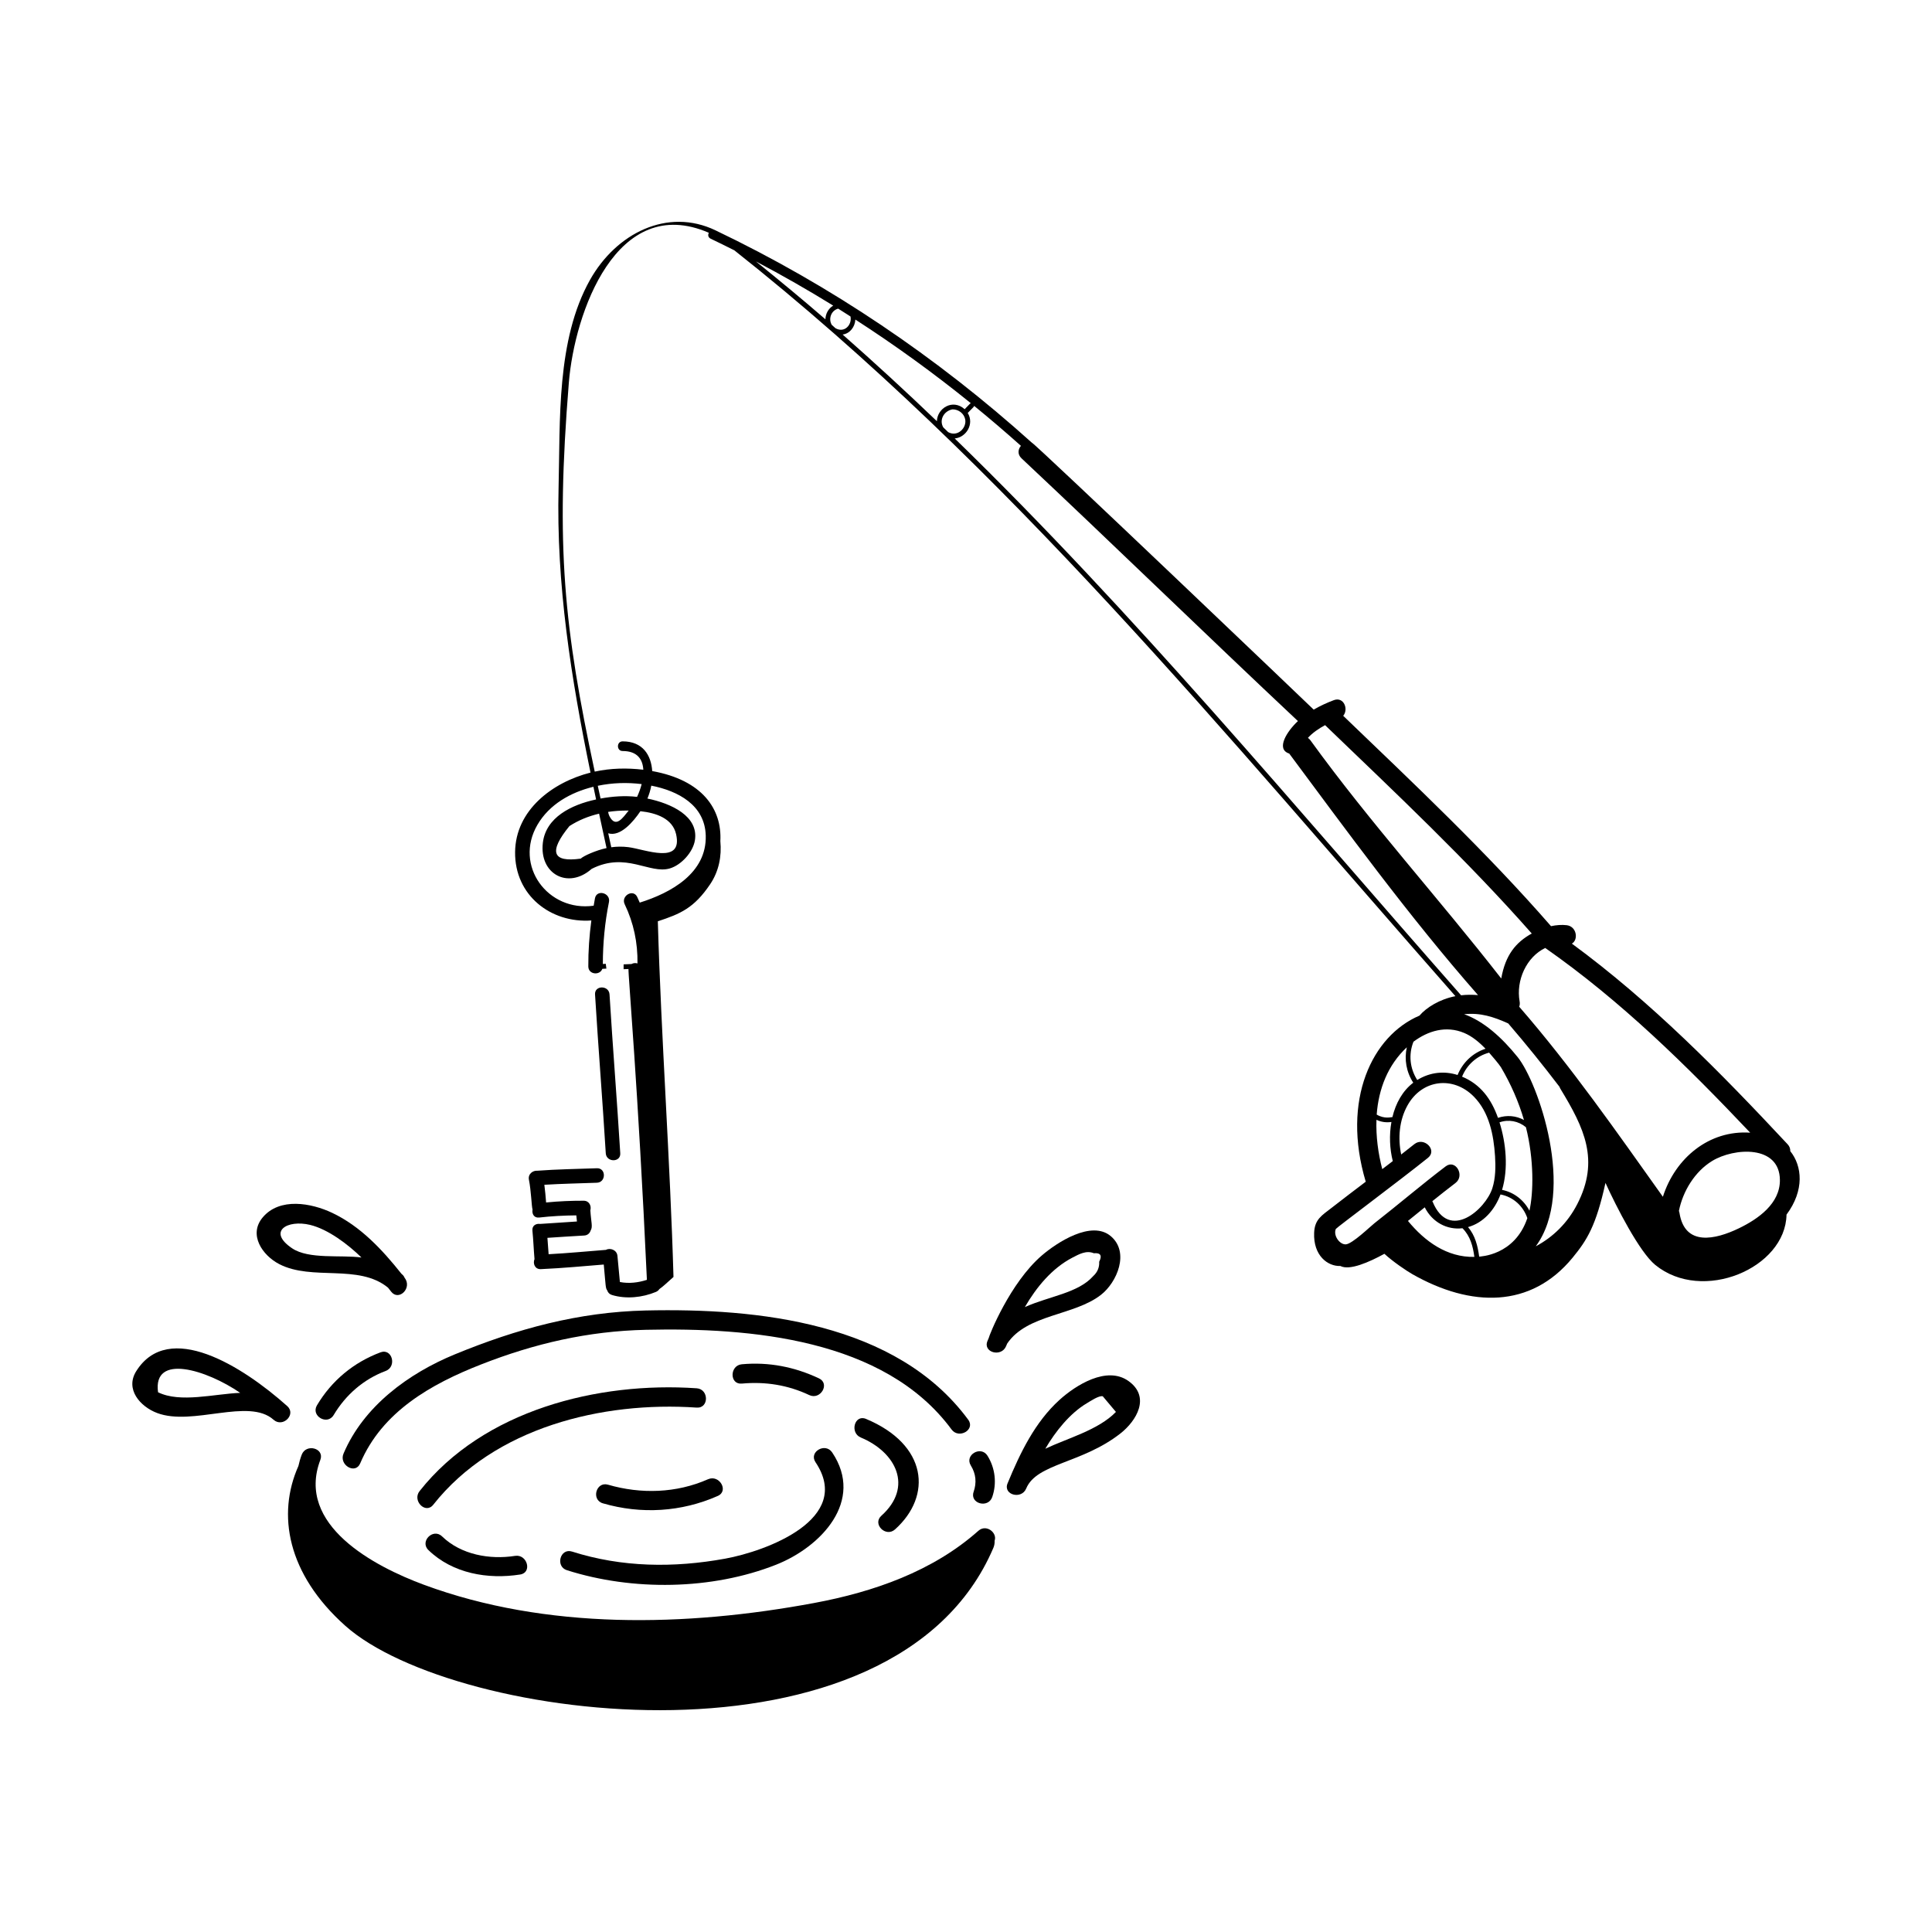 <svg id="Layer_1" enable-background="new 0 0 300 300" height="512" viewBox="0 0 300 300" width="512" xmlns="http://www.w3.org/2000/svg"><g id="login"><g><path d="m244.076 146.524c1.045-.578.771-2.673-.803-2.86-.767-.091-1.595-.027-2.431.15-10.062-11.549-21.232-22.06-32.268-32.664.865-1.034.08-3.004-1.45-2.433-1.021.381-2.103.871-3.135 1.472-.081-.1-43.193-41.269-43.8-41.482-14.729-13.253-31.187-24.386-49.076-32.935-7.477-3.589-15.434.457-19.496 7.684-5.235 9.314-4.617 21.818-4.88 32.161-.385 15.175 1.96 29.721 4.955 44.35-5.898 1.5-11.63 5.815-11.709 12.327-.082 6.757 5.573 11.084 11.841 10.635-.316 2.362-.485 4.736-.472 7.134.007 1.304 1.818 1.425 2.175.378.269-.011.509-.022.632-.038l-.096-.744c-.093.012-.261.021-.454.029.006-3.241.309-6.435.949-9.618.284-1.414-1.884-2.019-2.17-.598-.078.388-.135.776-.205 1.165-7.113.993-12.438-6.227-8.725-12.575 1.854-3.169 5.156-5.032 8.688-5.892.137.656.276 1.312.414 1.968-3.873.831-7.793 2.792-8.266 6.718-.583 4.849 3.915 7.301 7.576 4.063 5.327-2.717 8.987.864 12.145-.072 1.771-.525 3.583-2.51 3.887-4.349.62-3.759-3.671-5.74-7.371-6.5.262-.63.471-1.307.601-2.004 4.163.819 8.327 3.017 8.456 7.761.158 5.836-5.414 8.888-10.249 10.403-.128-.295-.254-.59-.394-.882-.627-1.305-2.568-.165-1.943 1.136 1.397 2.904 2.034 5.976 1.986 9.188-.319-.095-.659-.057-.933.094-.59.028-1.096.052-1.221.052v.75c.091 0 .381-.012.756-.029-.055.924 1.492 18.444 2.861 48.266-1.348.44-2.803.61-4.193.338-.132-1.356-.252-2.712-.383-4.068-.086-.904-1.118-1.289-1.783-.924-2.967.231-5.93.517-8.902.676-.059-.848-.126-1.696-.187-2.544 1.9-.114 3.797-.264 5.698-.358.554-.027.892-.378 1.021-.795.35-.575.06-1.279-.053-3.118.189-.649-.148-1.481-1.028-1.492-1.972 0-3.687.064-5.843.271-.072-.917-.148-1.835-.271-2.747 2.718-.167 5.437-.217 8.159-.317 1.444-.053 1.451-2.303 0-2.25-3.09.114-6.176.154-9.261.386-.683-.054-1.474.513-1.293 1.403.344 1.698.409 4.173.561 4.624-.119.644.212 1.336 1.033 1.241 1.916-.222 3.835-.318 5.76-.337.035.317.072.634.102.951-.1.006-5.548.356-5.712.378-.627-.091-1.284.244-1.203 1.045.148 1.468.197 2.944.324 4.415-.275.676.043 1.598.981 1.561 3.565-.163 6.491-.454 9.775-.715.323 3.506.264 3.633.545 4.031.098.31.329.579.73.7 2.198.662 4.718.399 6.82-.478.244-.102.421-.259.542-.444.623-.435 1.237-1.035 2.189-1.881-.515-17.985-1.917-37.241-2.432-55.227 3.5-1.15 5.625-2.045 8.125-5.752 1.358-2.014 1.806-4.346 1.583-6.699.269-4.938-2.758-9.465-10.58-10.875-.16-2.477-1.468-4.613-4.594-4.612-.965 0-.967 1.5 0 1.5 2.265-0 3.122 1.273 3.213 2.905-2.527-.301-5.067-.247-7.544.293-4.787-22.376-6.087-34.939-4.018-60.415.873-10.758 7.392-29.48 21.736-23.257-.167.318-.131.72.288.921 1.233.589 2.457 1.193 3.676 1.806 42.414 33.563 76.096 75.072 111.965 115.813-2.452.47-4.525 1.774-5.578 3.018-7.35 3.127-12.147 13.063-8.346 25.793-1.762 1.336-3.525 2.673-5.269 4.033-1.566 1.223-2.664 1.798-2.745 3.917-.136 3.517 2.102 5.213 4.079 5.136 1.415.751 4.459-.593 6.833-1.894 1.294 1.208 3.467 2.668 4.344 3.167 9.099 5.169 18.399 5.327 24.875-2.557 2.261-2.754 3.634-4.945 5.108-11.618 1.707 3.752 5.275 10.728 7.726 12.732 7.322 5.991 20.242.516 20.387-7.805 2.813-3.783 2.437-7.555.583-9.858.017-.357-.098-.731-.409-1.065-10.425-11.166-21.174-22.104-33.507-31.162zm-155.652-18.254c1.452-.931 2.946-1.527 4.603-1.925.897 4.15.889 4.109 1.157 5.344-1.663.345-3.637 1.253-4.003 1.636-4.431.624-5.02-1.059-1.757-5.056zm16.56 1.26c1.102 4.834-4.875 2.327-7.423 2.014-.915-.112-1.79-.097-2.641.017-.158-.722-.316-1.445-.476-2.167 1.896.576 3.898-1.795 5-3.431 2.504.27 4.99 1.158 5.539 3.566zm-10.557-3.458c.967-.143 1.929-.22 3.197-.21-.907 1.115-2.005 2.815-2.998.855-.097-.192-.149-.416-.199-.645zm5.211-4.319c-.175.687-.426 1.362-.713 1.986-1.878-.224-3.808-.081-5.669.256-.145-.66-.289-1.32-.432-1.98 2.328-.48 4.586-.535 6.814-.262zm172.133 54.128c-6.382-.438-11.648 3.952-13.558 9.953-7.164-10.054-14.205-20.184-22.309-29.509.086-.239.12-.509.065-.81-.599-3.291 1.072-6.926 3.976-8.314 11.759 8.217 21.989 18.289 31.825 28.681zm-50.537 11.592c1.185 2.346 3.498 3.536 5.857 3.247 1.214 1.208 1.631 2.806 1.848 4.45-4.248.093-7.691-2.403-10.311-5.585.868-.706 1.738-1.407 2.606-2.112zm-1.165-19.772c-1.144-1.794-1.377-3.951-.588-5.942 2.267-1.702 5.069-2.545 7.881-1.363 1.226.516 2.316 1.422 3.308 2.453-1.959.638-3.53 2.106-4.337 4.073-2.032-.64-4.221-.472-6.263.779zm14.127-8.784c2.76 3.202 5.407 6.489 7.964 9.844.036.107.085.216.152.326 3.681 6.053 6.122 11.066 2.596 17.907-1.498 2.907-3.754 5.104-6.433 6.531 6.285-8.529.364-25.434-2.808-29.373-2.463-3.057-5.262-5.578-8.317-6.664 2.502-.271 4.568.398 6.847 1.429zm42.186 24.311c.032 3.665-3.37 6.054-6.367 7.501-3.648 1.761-8.384 2.85-9.224-2.368-.02-.122-.05-.231-.089-.331.613-3.087 2.489-6.126 5.159-7.755 3.391-2.07 10.473-2.538 10.521 2.952zm-43.54-8.951c1.42-.501 2.95-.201 4.103.755 1.276 5.032 1.176 10.178.545 12.962-.853-1.631-2.392-2.86-4.25-3.231.99-3.292.624-7.246-.397-10.486zm-1.616-10.824c.342.383 1.583 1.832 1.845 2.277 1.549 2.624 2.748 5.36 3.571 8.187-1.227-.68-2.669-.804-4.035-.34-1.049-2.944-2.713-5.206-5.577-6.396.747-1.849 2.303-3.228 4.196-3.727zm1.771 22.021c1.996.384 3.533 1.815 4.168 3.677-1.981 5.861-7.379 5.939-7.48 5.981-.221-1.67-.629-3.301-1.73-4.59 2.415-.67 4.153-2.69 5.043-5.068zm4.853-40.519c-2.461 1.367-4.091 3.307-4.737 6.986-9.706-12.468-20.361-24.178-29.632-36.987-.115-.159-.248-.278-.388-.376.709-.785 1.681-1.445 2.664-1.978 10.947 10.529 22.044 20.95 32.093 32.355zm-90.614-77.852c-.256-.248-.511-.497-.768-.744-.666-1.149.093-2.547 1.436-2.795.923-.004 1.782.619 1.97 1.551.26 1.291-1.147 2.796-2.637 1.989zm-1.757-1.702c-4.779-4.58-9.656-9.067-14.638-13.455 1.136-.142 1.917-1.187 1.979-2.325 6.199 4 12.177 8.335 17.921 12.982-.101.053-.013-.024-.951.938-1.841-1.664-4.255-.161-4.31 1.859zm-16.314-14.943c-.553-.883-.156-2.223.986-2.533.642.4 1.278.811 1.915 1.218.257 1.291-.933 2.614-2.328 1.824-.192-.168-.38-.34-.573-.508zm.213-3.006c-.759.462-1.192 1.293-1.207 2.128-3.529-3.057-7.138-6.039-10.787-8.983 4.08 2.149 8.078 4.438 11.994 6.855zm18.869 20.63c1.788-.162 3.074-2.253 2.021-3.958.993-1.016.964-.955.995-1.102 2.468 2.01 4.887 4.082 7.265 6.206-.45.533-.566 1.321.092 1.94 14.393 13.51 28.531 27.287 42.921 40.8-1.628 1.503-3.52 4.35-1.352 5.043 8.592 11.545 18.562 25.267 29.319 37.509-.884-.075-1.767-.072-2.634.028-25.846-29.34-50.73-59.338-78.627-86.465zm70.2 94.542c-.41 1.884-.078 3.836 1.003 5.495-1.682 1.287-2.728 3.219-3.237 5.342-.198-.011-1.209.335-2.441-.39.295-3.99 1.729-7.694 4.675-10.447zm-4.712 11.258c.705.334 1.504.462 2.324.335-.364 2.042-.267 4.195.211 6.075-.543.419-1.089.833-1.634 1.25-.638-2.461-.993-5.081-.901-7.659zm-6.312 16.951c.076-.185 9.944-7.537 14.316-11.05 1.505-1.209-.63-3.32-2.121-2.121-.676.542-1.36 1.073-2.043 1.607-.528-2.548-.309-5.292.968-7.601 2.256-4.078 7.113-4.642 10.318-1.383 2.381 2.42 3.074 5.932 3.288 9.242.105 1.625.085 3.419-.421 4.99-1.054 3.271-6.703 8.302-9.271 2.086-.013-.032-.037-.05-.053-.079 1.187-.955 2.38-1.902 3.594-2.823 1.519-1.151.026-3.758-1.514-2.59-3.558 2.697-7.399 5.966-11.065 8.833-.625.489-3.437 3.217-4.438 3.278-.947.058-1.985-1.352-1.557-2.389z"/><path d="m100.306 203.49c-10.486.236-20.037 2.847-29.691 6.818-7.188 2.957-14.153 8.05-17.276 15.414-.745 1.757 1.838 3.288 2.59 1.514 3.409-8.038 11.016-12.325 18.755-15.358 8.337-3.269 16.626-5.186 25.622-5.388 16.103-.363 37.031 1.345 47.45 15.477 1.134 1.538 3.738.043 2.59-1.514-11.141-15.111-32.704-17.354-50.041-16.962z"/><path d="m151.917 237.705c-7.08 6.295-16.281 9.49-25.473 11.203-19.967 3.723-41.642 4.192-60.623-2.828-7.676-2.838-19.928-9.266-16.078-19.395.687-1.807-2.212-2.588-2.893-.798-.223.588-.383 1.17-.512 1.749-3.351 7.506-1.761 16.744 7.279 24.815 16.917 15.103 85.3 23.824 100.631-12.095.145-.34.221-.738.195-1.114.447-1.233-1.29-2.637-2.525-1.538z"/><path d="m108.178 215.572c-15.342-1.053-33.106 3.402-43.023 15.962-1.184 1.499.925 3.636 2.121 2.121 9.479-12.005 26.249-16.089 40.902-15.083 1.927.132 1.919-2.869 0-3z"/><path d="m88.827 240.927c-1.844-.587-2.633 2.309-.797 2.893 10.175 3.238 22.484 3.099 32.484-.854 6.965-2.753 13.76-9.9 8.708-17.429-1.07-1.595-3.67-.095-2.59 1.514 5.924 8.829-7.661 13.818-14.044 14.979-7.962 1.449-16.02 1.36-23.76-1.103z"/><path d="m109.941 229.697c-4.908 2.169-10.41 2.333-15.527.846-1.857-.54-2.651 2.354-.797 2.893 5.943 1.727 12.179 1.354 17.839-1.148 1.762-.779.237-3.365-1.514-2.59z"/><path d="m138.979 237.486c5.832-5.234 5.025-13.18-4.512-17.161-1.78-.743-2.556 2.159-.798 2.893 5.469 2.282 8.183 7.665 3.188 12.147-1.44 1.292.687 3.408 2.121 2.122z"/><path d="m79.979 241.595c-3.928.619-8.401-.181-11.333-3.022-1.387-1.344-3.511.775-2.121 2.122 3.757 3.641 9.232 4.584 14.252 3.793 1.902-.299 1.094-3.19-.797-2.893z"/><path d="m125.665 216.627c1.736.819 3.261-1.766 1.514-2.59-3.788-1.788-7.807-2.578-11.988-2.194-1.907.175-1.925 3.177 0 3 3.646-.334 7.155.218 10.474 1.785z"/><path d="m150.752 227.568c.797 1.284.923 2.664.431 4.088-.632 1.828 2.265 2.614 2.893.797.737-2.132.454-4.487-.734-6.4-1.016-1.637-3.613-.132-2.59 1.514z"/><path d="m51.811 219.727c1.865-3.133 4.641-5.557 8.069-6.843 1.791-.672 1.015-3.573-.798-2.893-4.176 1.566-7.577 4.384-9.862 8.221-.99 1.663 1.603 3.173 2.59 1.514z"/><path d="m96.314 179.08c-.503-8.226-1.164-16.441-1.667-24.667-.088-1.438-2.338-1.449-2.25 0 .503 8.226 1.164 16.44 1.667 24.667.088 1.438 2.339 1.449 2.25 0z"/><path d="m172.486 191.954c-3.006-2.552-8.401 1.007-10.711 2.995-4.943 4.25-8.195 12.452-8.247 12.822-.065.155-.133.31-.197.464-.736 1.783 2.165 2.56 2.893.797.055-.134.114-.268.17-.402 3.098-4.585 10.385-4.299 14.572-7.574 2.484-1.943 4.472-6.596 1.52-9.102zm-1.804 3.965c.045.879-.263 1.623-.927 2.231-2.34 2.648-6.835 3.117-10.615 4.813 1.802-3.101 4.213-6.027 7.382-7.677 1.031-.537 2.166-1.173 3.324-.684 1.05-.088 1.329.351.836 1.316z"/><path d="m62.817 198.393c-.114-.275-.277-.43-.471-.59-2.989-3.759-6.377-7.396-10.777-9.477-3.21-1.518-8.146-2.444-10.79.729-2.237 2.685-.023 5.883 2.569 7.229 5.118 2.659 12.323-.086 16.894 3.656.168.213.338.425.504.638 1.176 1.505 3.333-.574 2.07-2.185zm-14.667-8.193c2.806.68 5.904 3.037 7.979 5.066-3.155-.442-8.165.33-10.777-1.435-3.894-2.63-.723-4.483 2.799-3.631z"/><path d="m21.156 212.912c-1.759 2.8.597 5.503 3.247 6.501 5.538 2.084 14.21-2.415 18.079 1.047 1.435 1.284 3.563-.831 2.121-2.122-6.987-6.24-18.438-13.402-23.447-5.426zm16.143 3.371c-4.036.157-9.315 1.605-12.757-.094-.849-6.101 7.57-3.471 12.757.094z"/><path d="m156.454 230.338c-.736 1.783 2.165 2.56 2.893.797 1.616-3.911 8.647-3.868 14.612-8.532 2.54-1.986 4.735-5.692 1.265-8.162-3.372-2.4-8.195.656-10.712 2.939-3.788 3.437-6.092 8.183-8.058 12.957zm12.302-12.438c.521-.31 1.912-1.249 2.483-1.085.681.81 1.362 1.619 2.042 2.428-2.706 2.805-7.537 4.087-10.967 5.718 1.574-2.687 3.812-5.496 6.441-7.062z"/></g></g></svg>